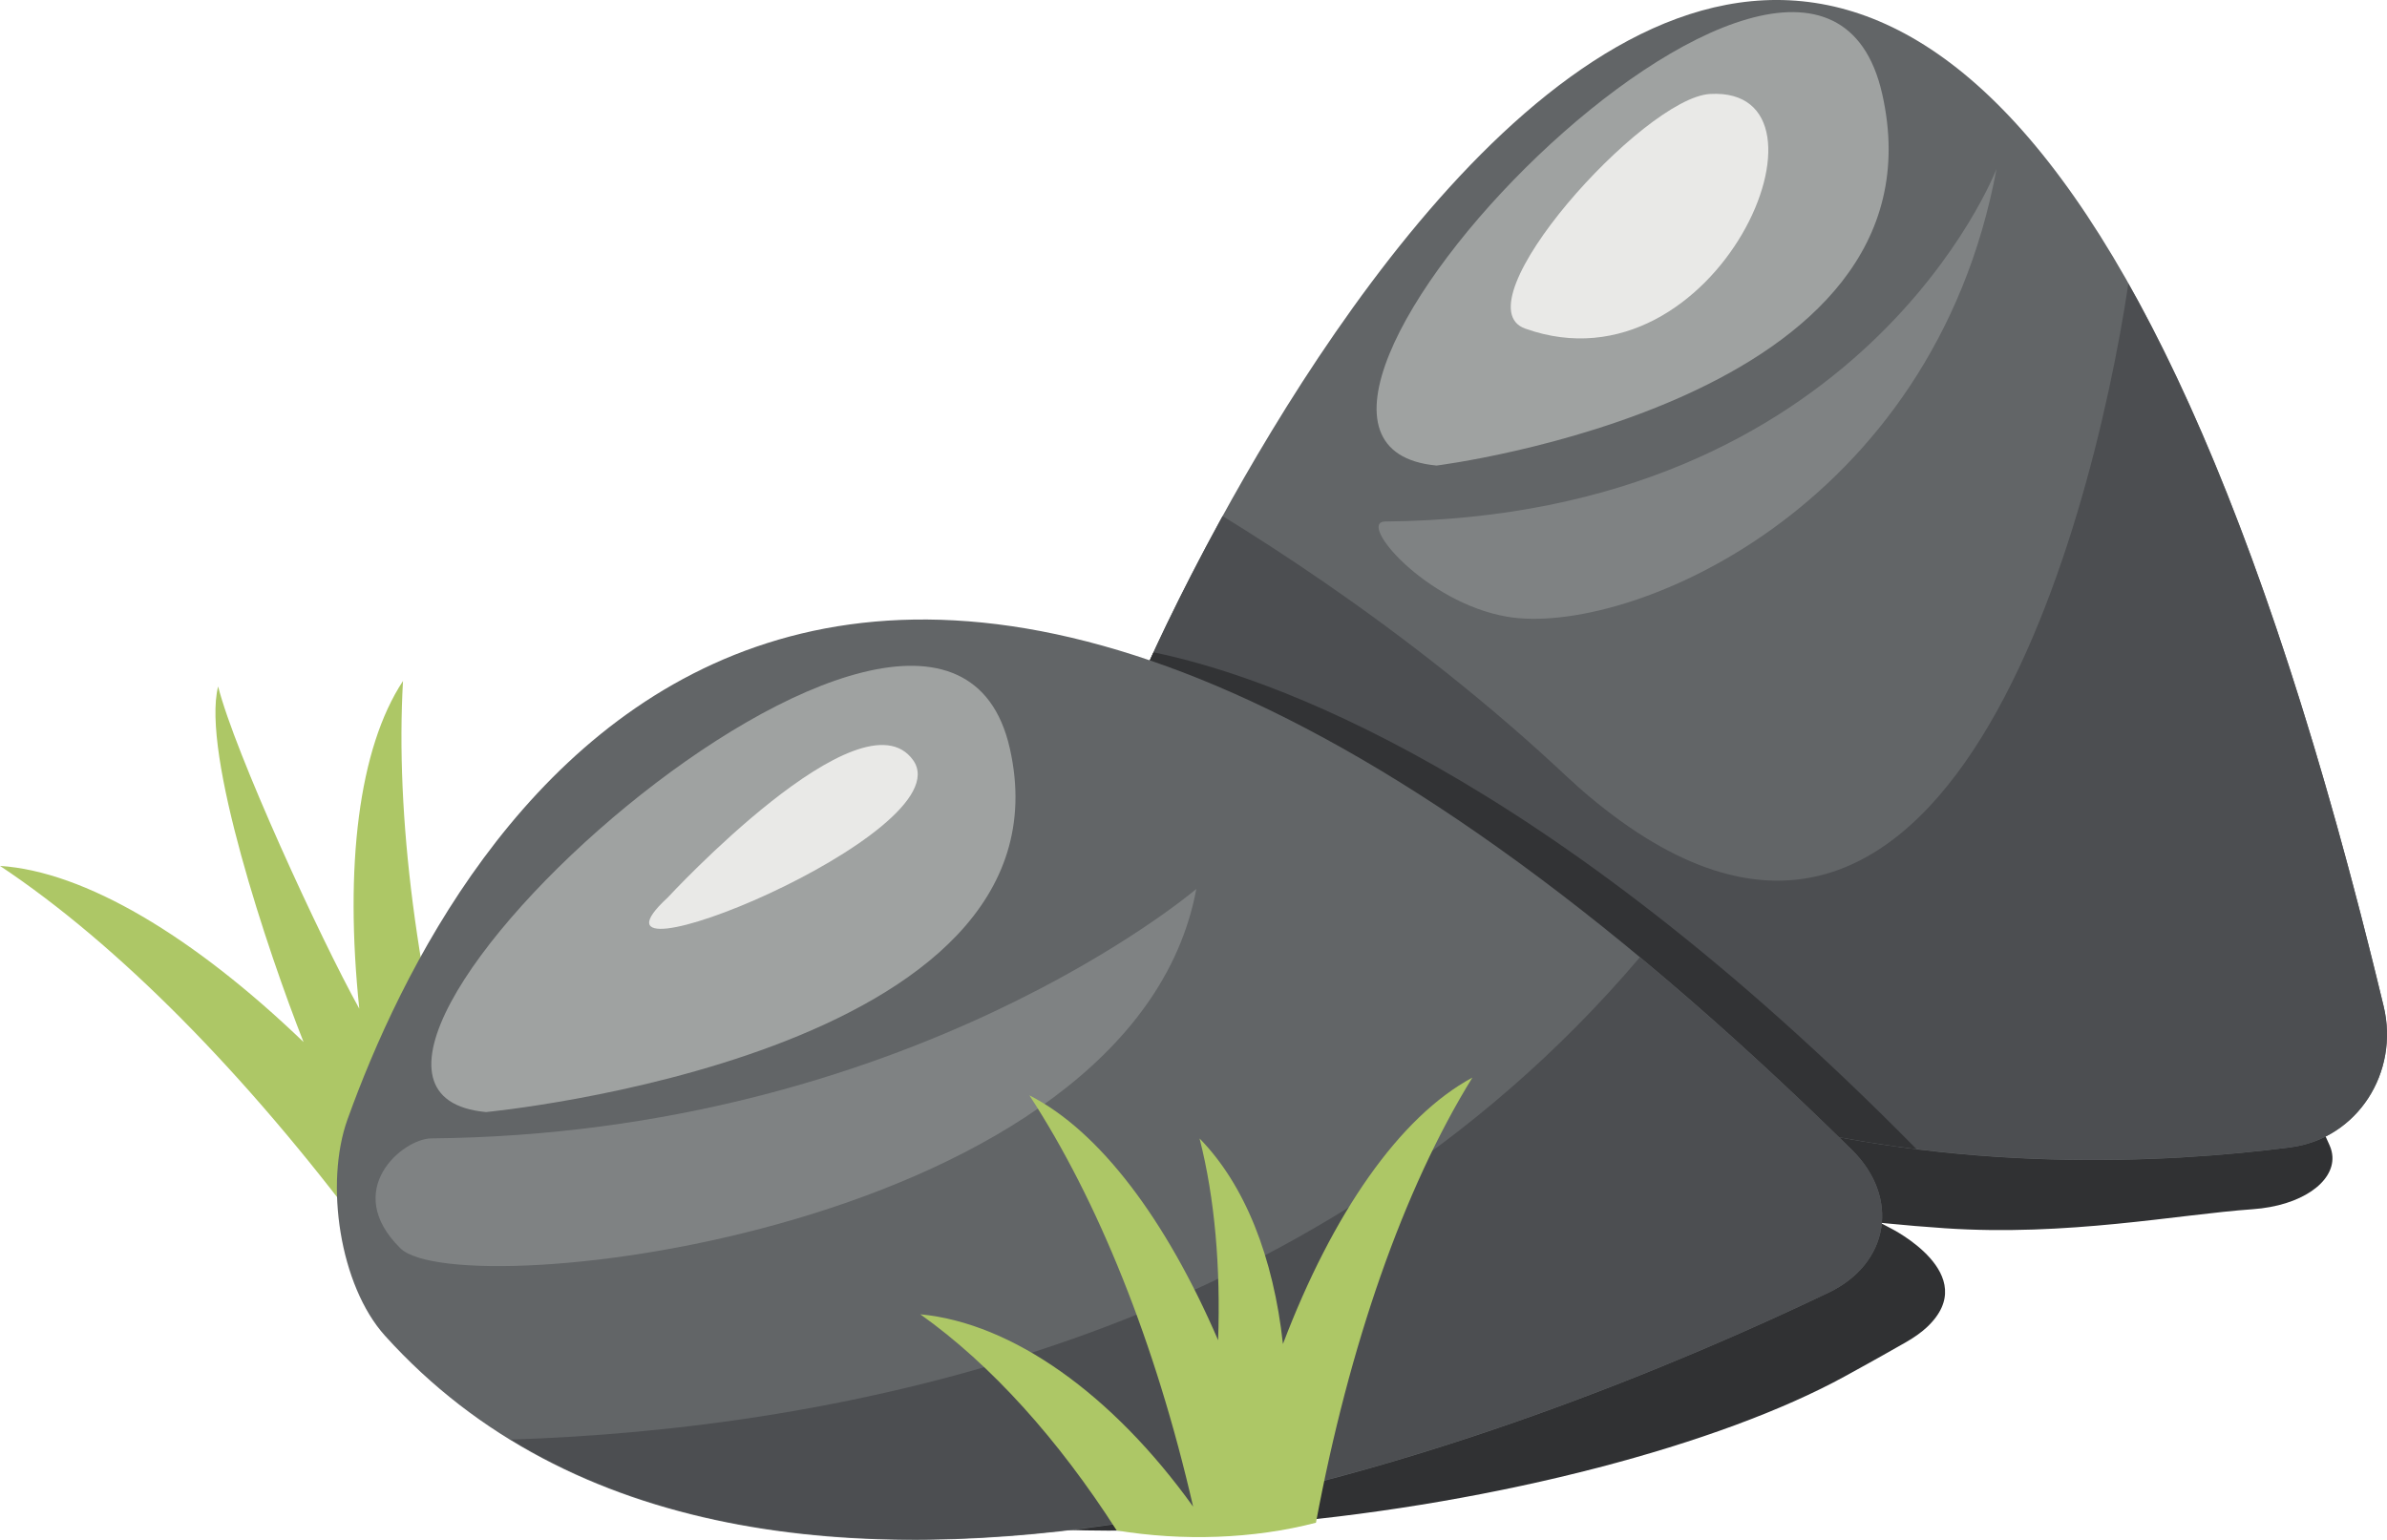 <?xml version="1.0" encoding="UTF-8" standalone="no"?>
<!-- Created with Inkscape (http://www.inkscape.org/) -->

<svg
   version="1.1"
   id="svg1"
   width="174.989"
   height="112.894"
   viewBox="0 0 174.989 112.894"
   xmlns="http://www.w3.org/2000/svg"
   xmlns:svg="http://www.w3.org/2000/svg">
  <defs
     id="defs1" />
  <g
     id="layer7"
     transform="translate(-158.061,-339.087)">
    <g
       id="g108">
      <path
         id="path2"
         d="m 328.848,423.069 c -0.287,-0.651 -0.575,-1.287 -0.861,-1.915 -0.045,-0.096 -0.088,-0.187 -0.131,-0.281 -0.268,-0.58 -0.536,-1.148 -0.807,-1.708 -0.017,-0.036 -0.035,-0.072 -0.053,-0.108 -28.569,-59.067 -69.665,-0.501 -72.7,3.165 -0.009,0.012 -0.017,0.02 -0.025,0.032 -0.009,0.01 -0.02,0.022 -0.028,0.033 -30.577,-5.712 -43.847,8.097 -48.507,15.195 -1.384,2.111 -0.476,5.495 2.271,7.16 20.612,12.508 67.065,5.345 85.301,-4.652 0.013,-0.008 0.023,-0.013 0.036,-0.021 0.543,-0.297 1.072,-0.588 1.579,-0.87 0.037,-0.021 0.071,-0.041 0.109,-0.06 0.483,-0.27 0.956,-0.534 1.403,-0.786 0.483,-0.272 0.945,-0.536 1.385,-0.786 0.621,-0.358 1.128,-0.727 1.519,-1.096 4.089,-3.867 -2.672,-7.234 -2.648,-7.221 -0.267,-0.145 -0.527,-0.277 -0.792,-0.419 0.149,0.015 0.3,0.031 0.449,0.045 1.423,0.14 2.831,0.259 4.219,0.352 0.015,0.001 0.028,0.003 0.041,0.004 v 0 c 8.996,0.612 17.105,-1.005 22.597,-1.393 3.556,-0.252 5.944,-1.966 5.843,-3.852 -0.015,-0.271 -0.08,-0.544 -0.2,-0.817"
         style="fill:#303133;fill-opacity:1;fill-rule:nonzero;stroke:none;stroke-width:0.133" />
      <path
         id="path11"
         d="m 202.853,401.181 c -2.749,6.036 -4.345,13.703 -4.767,22.215 -3.889,2.995 -8.577,5.199 -13.288,6.112 -8.74,-11.693 -18.057,-21.164 -26.737,-26.939 6.215,0.403 14.181,5.157 22.252,12.912 -2.603,-6.59 -7.5,-21.207 -6.261,-26.067 1.223,4.845 7.476,18.451 10.348,23.622 -1.088,-10.431 -0.053,-19.085 3.205,-24.024 -0.561,9.824 0.959,22.056 4.608,35.221 1.087,-10.804 4.96,-19.335 10.64,-23.053"
         style="fill:#adc766;fill-opacity:1;fill-rule:nonzero;stroke:none;stroke-width:0.133" />
      <path
         id="path12"
         d="m 332.805,412.865 c 1.161,4.837 -1.915,9.7 -6.843,10.34 -18.388,2.37 -60.897,3.082 -83.769,-35.351 0,0 54.601,-124.868 90.612,25.011"
         style="fill:#626567;fill-opacity:1;fill-rule:nonzero;stroke:none;stroke-width:0.133" />
      <path
         id="path13"
         d="m 263.373,373.218 c 0,0 37.761,-4.706 32.671,-27.243 -5.093,-22.522 -51.281,25.497 -32.671,27.243"
         style="fill:#9fa2a1;fill-opacity:1;fill-rule:nonzero;stroke:none;stroke-width:0.133" />
      <path
         id="path14"
         d="m 269.877,363.179 c -4.935,-1.752 8.633,-16.924 13.547,-17.203 10.281,-0.579 0.513,22.208 -13.547,17.203"
         style="fill:#e9e9e7;fill-opacity:1;fill-rule:nonzero;stroke:none;stroke-width:0.133" />
      <path
         id="path15"
         d="m 256.747,402.701 c 8.565,5.24 18.653,11.543 29.104,18.136 15.751,4.302 30.932,3.542 40.112,2.361 4.928,-0.633 8.004,-5.498 6.843,-10.333 -5.859,-24.351 -12.203,-41.421 -18.716,-52.98 -2.756,18.36 -13.964,60.723 -40.835,36.452 -7.547,-6.817 -7.205,6.064 -16.508,6.364"
         style="fill:#4c4e51;fill-opacity:1;fill-rule:nonzero;stroke:none;stroke-width:0.133" />
      <path
         id="path16"
         d="m 282.385,406.045 c -11.305,-13.648 -26.069,-23.825 -34.697,-29.123 -3.492,6.353 -5.495,10.932 -5.495,10.932 4.497,7.555 9.759,13.576 15.443,18.388 17.987,6.112 32.58,9.245 24.749,-0.197"
         style="fill:#4c4e51;fill-opacity:1;fill-rule:nonzero;stroke:none;stroke-width:0.133" />
      <path
         id="path17"
         d="m 259.608,377.321 c -2.096,0.018 2.943,5.955 8.943,6.98 8.723,1.491 31.211,-7.764 35.873,-32.831 0,0 -9.751,25.519 -44.816,25.851"
         style="fill:#7f8283;fill-opacity:1;fill-rule:nonzero;stroke:none;stroke-width:0.133" />
      <path
         id="path18"
         d="m 242.624,386.912 c -0.277,0.603 -0.431,0.942 -0.431,0.942 14.587,24.513 37.164,33.095 56.372,35.483 -27.488,-27.904 -47.78,-34.755 -55.941,-36.425"
         style="fill:#323335;fill-opacity:1;fill-rule:nonzero;stroke:none;stroke-width:0.133" />
      <path
         id="path19"
         d="m 292.112,433.854 c -21.12,10.107 -78.539,33.409 -105.825,3.164 -3.331,-3.688 -4.432,-11.181 -2.753,-15.858 7.78,-21.645 35.348,-71.508 110.277,2.219 3.539,3.482 2.787,8.329 -1.699,10.476"
         style="fill:#626567;fill-opacity:1;fill-rule:nonzero;stroke:none;stroke-width:0.133" />
      <path
         id="path20"
         d="m 193.691,420.617 c 0,0 43.492,-4.132 38.4,-26.66 -5.092,-22.531 -57.009,24.92 -38.4,26.66"
         style="fill:#9fa2a1;fill-opacity:1;fill-rule:nonzero;stroke:none;stroke-width:0.133" />
      <path
         id="path21"
         d="m 207.001,404.9 c 0,0 14.217,-15.399 18.004,-10.076 3.78,5.333 -25.937,17.369 -18.004,10.076"
         style="fill:#e9e9e7;fill-opacity:1;fill-rule:nonzero;stroke:none;stroke-width:0.133" />
      <path
         id="path22"
         d="m 293.815,423.376 c -5.423,-5.332 -10.595,-10.017 -15.533,-14.112 -23.928,28.209 -59.328,34.6 -82.76,35.363 29.399,17.977 77.624,-1.708 96.591,-10.772 4.485,-2.146 5.237,-6.993 1.703,-10.479"
         style="fill:#4c4e51;fill-opacity:1;fill-rule:nonzero;stroke:none;stroke-width:0.133" />
      <path
         id="path23"
         d="m 189.687,422.545 c -2.096,0.017 -6.615,3.784 -2.276,8.056 4.332,4.276 53.689,-1.279 58.351,-26.341 0,0 -21.009,17.953 -56.075,18.285"
         style="fill:#7f8283;fill-opacity:1;fill-rule:nonzero;stroke:none;stroke-width:0.133" />
      <path
         id="path24"
         d="m 225.528,435.444 c 5.203,3.693 10.128,9.19 14.396,15.847 4.825,0.789 10,0.631 14.608,-0.567 2.427,-12.983 6.399,-24.43 11.469,-32.636 -5.345,2.881 -10.26,9.984 -13.889,19.532 -0.691,-6.36 -2.789,-11.678 -6.112,-15.067 1.125,4.398 1.545,9.46 1.36,14.791 -3.8,-8.821 -8.676,-15.332 -13.835,-17.953 4.997,7.652 9.235,18.094 12.004,30.155 -5.903,-8.231 -13.255,-13.466 -20.001,-14.102"
         style="fill:#adc766;fill-opacity:1;fill-rule:nonzero;stroke:none;stroke-width:0.133" />
    </g>
  </g>
</svg>
